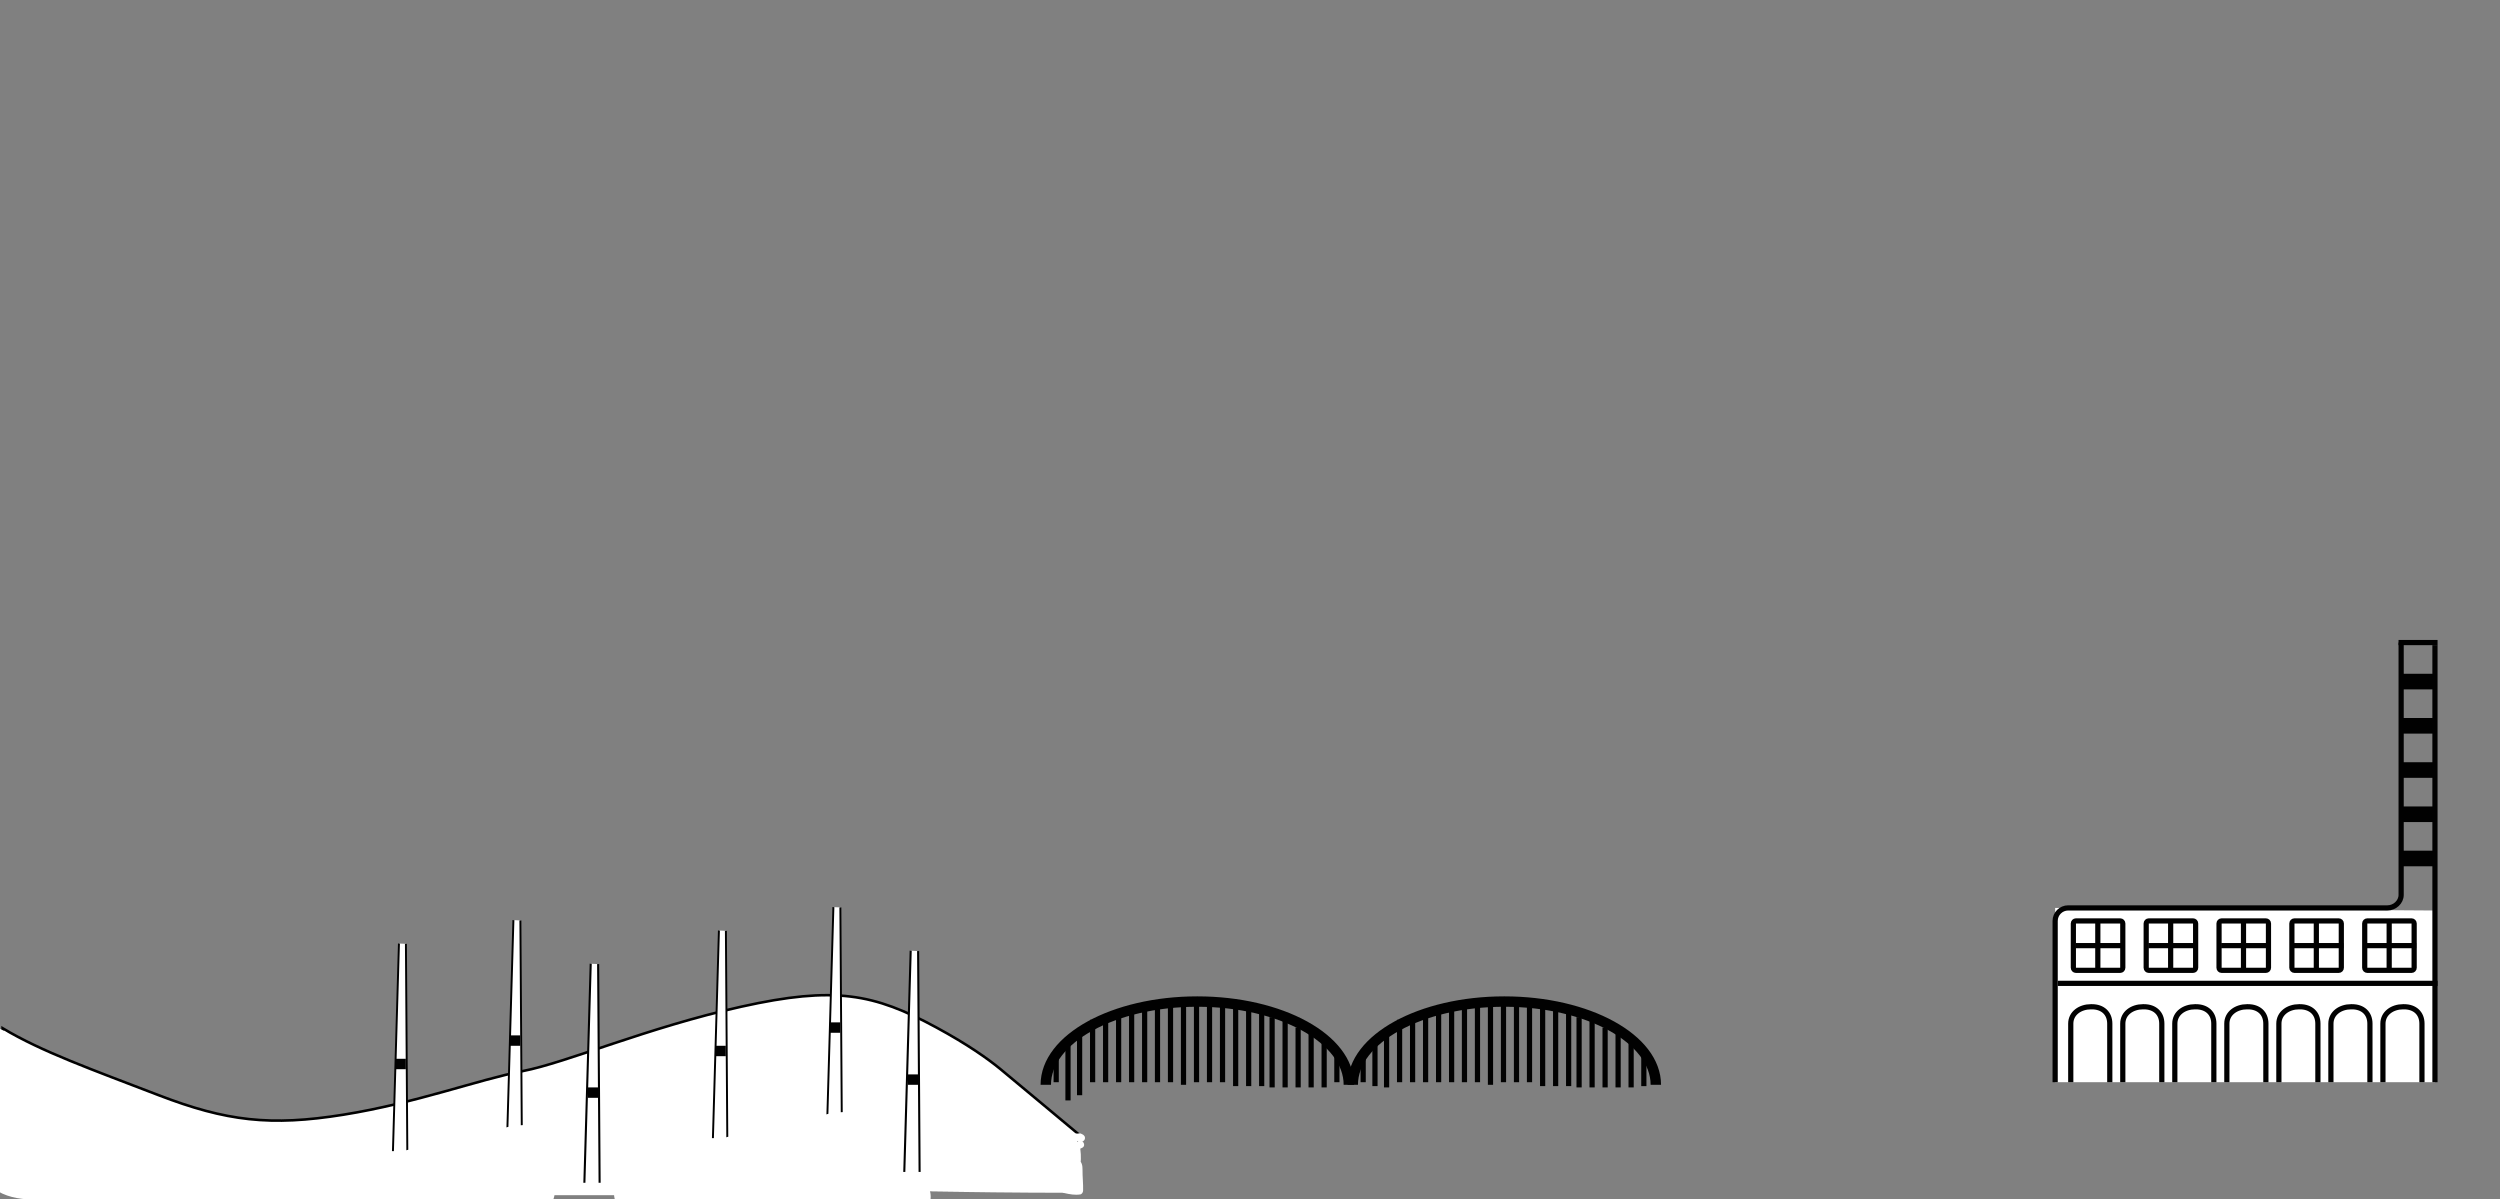 <?xml version="1.0" encoding="utf-8"?>
<!-- Generator: Adobe Illustrator 16.0.0, SVG Export Plug-In . SVG Version: 6.00 Build 0)  -->
<!DOCTYPE svg PUBLIC "-//W3C//DTD SVG 1.1//EN" "http://www.w3.org/Graphics/SVG/1.1/DTD/svg11.dtd">
<svg version="1.1" id="Layer_1" xmlns="http://www.w3.org/2000/svg" xmlns:xlink="http://www.w3.org/1999/xlink" x="0px" y="0px"
	 width="961px" height="461px" viewBox="0 0 961 461" enable-background="new 0 0 961 461" xml:space="preserve">
<rect x="0" y="0" width="961" height="461" fill="#808080" stroke="none"/>
<path fill="#010101" d="M583,417"/>
<path fill="none" stroke="#010101" stroke-miterlimit="10" d="M327.75,425.625"/>
<g>
	<polygon fill="#FFFFFF" points="936,416 790,416 790,349 936,350 	"/>
	<g>
		<path fill="none" stroke="#010101" stroke-width="2" stroke-miterlimit="10" d="M936,248v104c0,2.75,0,7.25,0,10v54"/>
	</g>
</g>
<g>
	<path fill="none" stroke="#010101" stroke-width="2" stroke-miterlimit="10" d="M790,416v-62c0-2.75,2.25-5,5-5h122.75
		c2.75,0,5.25-2.25,5.25-5v-97"/>
</g>
<g>
	<g>
		<path fill="none" stroke="#010101" stroke-width="2" stroke-miterlimit="10" d="M916,416v-22.498c0-4.072,3.676-6.502,7.748-6.502
			h0.379c4.072,0,6.873,2.43,6.873,6.502V416"/>
	</g>
	<g>
		<path fill="none" stroke="#010101" stroke-width="2" stroke-miterlimit="10" d="M896,416v-22.498c0-4.072,3.676-6.502,7.748-6.502
			h0.379c4.072,0,6.873,2.43,6.873,6.502V416"/>
	</g>
	<g>
		<path fill="none" stroke="#010101" stroke-width="2" stroke-miterlimit="10" d="M876,416v-22.498c0-4.072,3.676-6.502,7.748-6.502
			h0.379c4.072,0,6.873,2.43,6.873,6.502V416"/>
	</g>
	<g>
		<path fill="none" stroke="#010101" stroke-width="2" stroke-miterlimit="10" d="M856,416v-22.498c0-4.072,3.676-6.502,7.748-6.502
			h0.379c4.072,0,6.873,2.43,6.873,6.502V416"/>
	</g>
	<g>
		<path fill="none" stroke="#010101" stroke-width="2" stroke-miterlimit="10" d="M836,416v-22.498c0-4.072,3.676-6.502,7.748-6.502
			h0.379c4.072,0,6.873,2.43,6.873,6.502V416"/>
	</g>
	<g>
		<path fill="none" stroke="#010101" stroke-width="2" stroke-miterlimit="10" d="M816,416v-22.498c0-4.072,3.676-6.502,7.748-6.502
			h0.379c4.072,0,6.873,2.43,6.873,6.502V416"/>
	</g>
	<g>
		<path fill="none" stroke="#010101" stroke-width="2" stroke-miterlimit="10" d="M796,416v-22.498c0-4.072,3.676-6.502,7.748-6.502
			h0.379c4.072,0,6.873,2.43,6.873,6.502V416"/>
	</g>
</g>
<line fill="none" stroke="#010101" stroke-width="2" stroke-miterlimit="10" x1="791" y1="378" x2="937" y2="378"/>
<path fill="none" stroke="#010101" stroke-width="2" stroke-miterlimit="10" d="M811.5,353.167"/>
<line fill="none" stroke="#010101" stroke-width="2" stroke-miterlimit="10" x1="922" y1="247" x2="937" y2="247"/>
<g>
	<g>
		<rect x="923" y="327" fill="#010101" width="13" height="6"/>
	</g>
	<g>
		<rect x="923" y="310" fill="#010101" width="13" height="6"/>
	</g>
	<g>
		<rect x="923" y="293" fill="#010101" width="13" height="6"/>
	</g>
	<g>
		<rect x="923" y="276" fill="#010101" width="13" height="6"/>
	</g>
	<g>
		<rect x="923" y="259" fill="#010101" width="13" height="6"/>
	</g>
</g>
<g>
	<g>
		<g>
			<g>
				<path fill="none" stroke="#010101" stroke-width="2" stroke-miterlimit="10" d="M928,372c0,0.55-0.45,1-1,1h-17
					c-0.55,0-1-0.45-1-1v-17c0-0.55,0.45-1,1-1h17c0.55,0,1,0.45,1,1V372z"/>
			</g>
			<line fill="none" stroke="#010101" stroke-width="2" stroke-miterlimit="10" x1="918.4" y1="354" x2="918.4" y2="373"/>
			<line fill="none" stroke="#010101" stroke-width="2" stroke-miterlimit="10" x1="928.793" y1="363.5" x2="909.793" y2="363.5"/>
		</g>
	</g>
	<g>
		<g>
			<g>
				<path fill="none" stroke="#010101" stroke-width="2" stroke-miterlimit="10" d="M900,372c0,0.55-0.45,1-1,1h-17
					c-0.55,0-1-0.45-1-1v-17c0-0.55,0.45-1,1-1h17c0.55,0,1,0.45,1,1V372z"/>
			</g>
			<line fill="none" stroke="#010101" stroke-width="2" stroke-miterlimit="10" x1="890.4" y1="354" x2="890.4" y2="373"/>
			<line fill="none" stroke="#010101" stroke-width="2" stroke-miterlimit="10" x1="900.793" y1="363.5" x2="881.793" y2="363.5"/>
		</g>
	</g>
	<g>
		<g>
			<g>
				<path fill="none" stroke="#010101" stroke-width="2" stroke-miterlimit="10" d="M872,372c0,0.55-0.45,1-1,1h-17
					c-0.55,0-1-0.45-1-1v-17c0-0.55,0.45-1,1-1h17c0.55,0,1,0.45,1,1V372z"/>
			</g>
			<line fill="none" stroke="#010101" stroke-width="2" stroke-miterlimit="10" x1="862.4" y1="354" x2="862.4" y2="373"/>
			<line fill="none" stroke="#010101" stroke-width="2" stroke-miterlimit="10" x1="872.793" y1="363.5" x2="853.793" y2="363.5"/>
		</g>
	</g>
	<g>
		<g>
			<g>
				<path fill="none" stroke="#010101" stroke-width="2" stroke-miterlimit="10" d="M844,372c0,0.55-0.45,1-1,1h-17
					c-0.55,0-1-0.45-1-1v-17c0-0.55,0.45-1,1-1h17c0.55,0,1,0.45,1,1V372z"/>
			</g>
			<line fill="none" stroke="#010101" stroke-width="2" stroke-miterlimit="10" x1="834.4" y1="354" x2="834.4" y2="373"/>
			<line fill="none" stroke="#010101" stroke-width="2" stroke-miterlimit="10" x1="844.793" y1="363.5" x2="825.793" y2="363.5"/>
		</g>
	</g>
	<g>
		<g>
			<g>
				<path fill="none" stroke="#010101" stroke-width="2" stroke-miterlimit="10" d="M816,372c0,0.55-0.45,1-1,1h-17
					c-0.55,0-1-0.45-1-1v-17c0-0.55,0.45-1,1-1h17c0.55,0,1,0.45,1,1V372z"/>
			</g>
			<line fill="none" stroke="#010101" stroke-width="2" stroke-miterlimit="10" x1="806.4" y1="354" x2="806.4" y2="373"/>
			<line fill="none" stroke="#010101" stroke-width="2" stroke-miterlimit="10" x1="816.793" y1="363.5" x2="797.793" y2="363.5"/>
		</g>
	</g>
</g>
<path fill="none" stroke="#010101" stroke-width="2" stroke-miterlimit="10" d="M406.667,417"/>
<path fill="none" stroke="#010101" stroke-width="2" stroke-miterlimit="10" d="M168,397"/>
<path fill="none" stroke="#010101" stroke-width="2" stroke-miterlimit="10" d="M256,391"/>
<path fill="#FFFFFF" stroke="#010101" stroke-width="2" stroke-miterlimit="10" d="M366.074,421"/>
<path fill="#FFFFFF" stroke="#010101" stroke-miterlimit="10" d="M414.88,436.234c0,0-25.782-21.553-30.417-25.352
	c-4.736-3.881-12.429-9.371-24.558-15.941c-24-13-38.953-15.971-74.953-7.971c-36,8-67.123,21.515-84.05,24.765
	S159.988,424,131.988,428.496s-44.994,2.5-70.994-7.5s-44.997-16.748-59.997-25.748L0,457.5h414.5V436L414.88,436.234"/>
<path fill="none" stroke="#010101" stroke-width="2" stroke-miterlimit="10" d="M646.75,417.006"/>
<g>
	<path fill="none" stroke="#010101" stroke-width="4" stroke-miterlimit="10" d="M513,401"/>
	<path fill="none" stroke="#010101" stroke-width="4" stroke-miterlimit="10" d="M409,401"/>
	<path fill="none" stroke="#010101" stroke-width="4" stroke-miterlimit="10" d="M402,417c0-17.673,26.079-32,58.25-32
		c32.17,0,58.25,14.327,58.25,32"/>
	<line fill="none" stroke="#010101" stroke-width="2" stroke-miterlimit="10" x1="406" y1="406" x2="406" y2="416"/>
	<line fill="none" stroke="#010101" stroke-width="2" stroke-miterlimit="10" x1="415" y1="397" x2="415" y2="421"/>
	<line fill="none" stroke="#010101" stroke-width="2" stroke-miterlimit="10" x1="420" y1="392" x2="420" y2="416"/>
	<line fill="none" stroke="#010101" stroke-width="2" stroke-miterlimit="10" x1="425" y1="392" x2="425" y2="416"/>
	<line fill="none" stroke="#010101" stroke-width="2" stroke-miterlimit="10" x1="430" y1="389" x2="430" y2="416"/>
	<line fill="none" stroke="#010101" stroke-width="2" stroke-miterlimit="10" x1="435" y1="387" x2="435" y2="416"/>
	<line fill="none" stroke="#010101" stroke-width="2" stroke-miterlimit="10" x1="440" y1="387" x2="440" y2="416"/>
	<line fill="none" stroke="#010101" stroke-width="2" stroke-miterlimit="10" x1="509" y1="401" x2="509" y2="418"/>
	<line fill="none" stroke="#010101" stroke-width="2" stroke-miterlimit="10" x1="504" y1="397" x2="504" y2="418"/>
	<line fill="none" stroke="#010101" stroke-width="2" stroke-miterlimit="10" x1="499" y1="395" x2="499" y2="418"/>
	<line fill="none" stroke="#010101" stroke-width="2" stroke-miterlimit="10" x1="494" y1="391" x2="494" y2="418"/>
	<line fill="none" stroke="#010101" stroke-width="2" stroke-miterlimit="10" x1="489" y1="391" x2="489" y2="418"/>
	<line fill="none" stroke="#010101" stroke-width="2" stroke-miterlimit="10" x1="410.537" y1="399" x2="410.537" y2="423"/>
	<line fill="none" stroke="#010101" stroke-width="2" stroke-miterlimit="10" x1="444.941" y1="386.5" x2="444.941" y2="416"/>
	<line fill="none" stroke="#010101" stroke-width="2" stroke-miterlimit="10" x1="449.941" y1="387" x2="449.941" y2="416"/>
	<line fill="none" stroke="#010101" stroke-width="2" stroke-miterlimit="10" x1="454.941" y1="387" x2="454.941" y2="417"/>
	<line fill="none" stroke="#010101" stroke-width="2" stroke-miterlimit="10" x1="459.941" y1="384" x2="459.941" y2="416"/>
	<line fill="none" stroke="#010101" stroke-width="2" stroke-miterlimit="10" x1="464.941" y1="384" x2="464.941" y2="416"/>
	<line fill="none" stroke="#010101" stroke-width="2" stroke-miterlimit="10" x1="469.941" y1="385" x2="469.941" y2="416"/>
	<line fill="none" stroke="#010101" stroke-width="2" stroke-miterlimit="10" x1="474.986" y1="385.5" x2="474.986" y2="417.5"/>
	<line fill="none" stroke="#010101" stroke-width="2" stroke-miterlimit="10" x1="479.986" y1="387" x2="479.986" y2="417.5"/>
	<line fill="none" stroke="#010101" stroke-width="2" stroke-miterlimit="10" x1="484.986" y1="388.25" x2="484.986" y2="417.5"/>
	<line fill="none" stroke="#010101" stroke-width="2" stroke-miterlimit="10" x1="513.893" y1="406" x2="513.893" y2="416"/>
</g>
<g>
	<path fill="none" stroke="#010101" stroke-width="4" stroke-miterlimit="10" d="M631,401"/>
	<path fill="none" stroke="#010101" stroke-width="4" stroke-miterlimit="10" d="M527,401"/>
	<path fill="none" stroke="#010101" stroke-width="4" stroke-miterlimit="10" d="M520,417c0-17.673,26.079-32,58.25-32
		c32.17,0,58.25,14.327,58.25,32"/>
	<line fill="none" stroke="#010101" stroke-width="2" stroke-miterlimit="10" x1="524" y1="406" x2="524" y2="416"/>
	<line fill="none" stroke="#010101" stroke-width="2" stroke-miterlimit="10" x1="533" y1="397" x2="533" y2="418"/>
	<line fill="none" stroke="#010101" stroke-width="2" stroke-miterlimit="10" x1="538" y1="392" x2="538" y2="416"/>
	<line fill="none" stroke="#010101" stroke-width="2" stroke-miterlimit="10" x1="543" y1="392" x2="543" y2="416"/>
	<line fill="none" stroke="#010101" stroke-width="2" stroke-miterlimit="10" x1="548" y1="389" x2="548" y2="416"/>
	<line fill="none" stroke="#010101" stroke-width="2" stroke-miterlimit="10" x1="553" y1="387" x2="553" y2="416"/>
	<line fill="none" stroke="#010101" stroke-width="2" stroke-miterlimit="10" x1="558" y1="387" x2="558" y2="416"/>
	<line fill="none" stroke="#010101" stroke-width="2" stroke-miterlimit="10" x1="627" y1="401" x2="627" y2="418"/>
	<line fill="none" stroke="#010101" stroke-width="2" stroke-miterlimit="10" x1="622" y1="397" x2="622" y2="418"/>
	<line fill="none" stroke="#010101" stroke-width="2" stroke-miterlimit="10" x1="617" y1="395" x2="617" y2="418"/>
	<line fill="none" stroke="#010101" stroke-width="2" stroke-miterlimit="10" x1="612" y1="391" x2="612" y2="418"/>
	<line fill="none" stroke="#010101" stroke-width="2" stroke-miterlimit="10" x1="607" y1="391" x2="607" y2="418"/>
	<line fill="none" stroke="#010101" stroke-width="2" stroke-miterlimit="10" x1="528.537" y1="399" x2="528.537" y2="417.5"/>
	<line fill="none" stroke="#010101" stroke-width="2" stroke-miterlimit="10" x1="562.941" y1="386.5" x2="562.941" y2="416"/>
	<line fill="none" stroke="#010101" stroke-width="2" stroke-miterlimit="10" x1="567.941" y1="387" x2="567.941" y2="416"/>
	<line fill="none" stroke="#010101" stroke-width="2" stroke-miterlimit="10" x1="572.941" y1="387" x2="572.941" y2="417"/>
	<line fill="none" stroke="#010101" stroke-width="2" stroke-miterlimit="10" x1="577.941" y1="384" x2="577.941" y2="416"/>
	<line fill="none" stroke="#010101" stroke-width="2" stroke-miterlimit="10" x1="582.941" y1="384" x2="582.941" y2="416"/>
	<line fill="none" stroke="#010101" stroke-width="2" stroke-miterlimit="10" x1="587.941" y1="385" x2="587.941" y2="416"/>
	<line fill="none" stroke="#010101" stroke-width="2" stroke-miterlimit="10" x1="592.986" y1="385.5" x2="592.986" y2="417.5"/>
	<line fill="none" stroke="#010101" stroke-width="2" stroke-miterlimit="10" x1="597.986" y1="387" x2="597.986" y2="417.5"/>
	<line fill="none" stroke="#010101" stroke-width="2" stroke-miterlimit="10" x1="602.986" y1="388.25" x2="602.986" y2="417.5"/>
	<line fill="none" stroke="#010101" stroke-width="2" stroke-miterlimit="10" x1="631.893" y1="406" x2="631.89" y2="417.5"/>
</g>
<path fill="#FFFFFF" stroke="#010101" stroke-width="2" stroke-miterlimit="10" d="M285,417"/>
<path fill="#FFFFFF" stroke="#010101" stroke-width="2" stroke-miterlimit="10" d="M204,386.5"/>
<path fill="none" stroke="#010101" stroke-width="2" stroke-miterlimit="10" d="M420,442.425"/>
<path fill="none" stroke="#010101" stroke-width="2" stroke-miterlimit="10" d="M390.087,416"/>
<path fill="none" stroke="#010101" stroke-miterlimit="10" d="M420,440.763"/>
<polyline fill="#FFFFFF" stroke="#010101" stroke-width="0.75" stroke-miterlimit="10" points="320.357,348.688 318.016,429.5 
	323.579,429.5 323.035,348.818 "/>
<polyline fill="none" points="320.357,348.688 321.13,348.63 321.891,348.659 322.38,348.63 322.969,348.659 323.037,349.031 "/>
<polyline fill="#010101" points="323,393 323,397 319,397 319,393 "/>
<polyline fill="#FFFFFF" stroke="#010101" stroke-width="0.799" stroke-miterlimit="10" points="350.072,365.455 347.579,451.5 
	353.503,451.5 352.924,365.594 "/>
<polyline fill="none" points="350.072,365.455 350.895,365.393 351.705,365.424 352.226,365.393 352.853,365.424 352.926,365.82 "/>
<polyline fill="#010101" points="353,413 353,417 349,417 349,413 "/>
<polyline fill="#FFFFFF" stroke="#010101" stroke-width="0.75" stroke-miterlimit="10" points="276.357,357.688 274.016,438.5 
	279.579,438.5 279.035,357.818 "/>
<polyline fill="none" points="276.357,357.688 277.13,357.63 277.891,357.659 278.38,357.63 278.969,357.659 279.037,358.031 "/>
<polyline fill="#010101" points="279,402 279,406 275,406 275,402 "/>
<g>
	<g>
		<path fill="#FFFFFF" d="M286,436.5c-2.897,0.003-5.618,0.189-8.399,1.054c-1.602,0.498-1.326,2.946,0.399,2.946
			c0.667,0,1.333,0,2,0c1.935,0,1.935-3,0-3c-2.333,0-4.667,0-7,0c-1.935,0-1.935,3,0,3c2.333,0,4.667,0,7,0c1.935,0,1.935-3,0-3
			c-0.667,0-1.333,0-2,0c0.133,0.982,0.266,1.964,0.399,2.946c2.529-0.786,4.97-0.943,7.601-0.946
			C287.935,439.498,287.935,436.498,286,436.5L286,436.5z"/>
	</g>
</g>
<g>
	<g>
		<path fill="#FFFFFF" d="M355,450.5c-4,0-8,0-12,0c-1.935,0-1.935,3,0,3c4,0,8,0,12,0C356.935,453.5,356.935,450.5,355,450.5
			L355,450.5z"/>
	</g>
</g>
<g>
	<g>
		<path fill="#FFFFFF" d="M324,427.5c-4.512,0.08-8.706,1.252-12.757,3.205c-1.742,0.84-0.22,3.426,1.514,2.59
			c3.573-1.723,7.268-2.724,11.243-2.795C325.933,430.466,325.936,427.466,324,427.5L324,427.5z"/>
	</g>
</g>
<polyline fill="#FFFFFF" stroke="#010101" stroke-width="0.75" stroke-miterlimit="10" points="197.357,353.688 195.016,434.5 
	200.579,434.5 200.035,353.818 "/>
<polyline fill="none" points="197.357,353.688 198.13,353.63 198.891,353.659 199.38,353.63 199.969,353.659 200.037,354.031 "/>
<polyline fill="#010101" points="200,398 200,402 196,402 196,398 "/>
<polyline fill="#FFFFFF" stroke="#010101" stroke-width="0.799" stroke-miterlimit="10" points="227.072,370.455 224.579,456.5 
	230.503,456.5 229.923,370.594 "/>
<polyline fill="none" points="227.072,370.455 227.895,370.393 228.705,370.424 229.226,370.393 229.853,370.424 229.926,370.82 "/>
<polyline fill="#010101" points="230,418 230,422 226,422 226,418 "/>
<polyline fill="#FFFFFF" stroke="#010101" stroke-width="0.75" stroke-miterlimit="10" points="153.357,362.688 151.016,443.5 
	156.579,443.5 156.035,362.818 "/>
<polyline fill="none" points="153.357,362.688 154.13,362.63 154.891,362.659 155.38,362.63 155.969,362.659 156.037,363.031 "/>
<polyline fill="#010101" points="156,407 156,411 152,411 152,407 "/>
<g>
	<g>
		<path fill="#FFFFFF" d="M163,441.5c-2.897,0.003-5.618,0.189-8.399,1.054c-1.602,0.498-1.326,2.946,0.399,2.946
			c0.667,0,1.333,0,2,0c1.935,0,1.935-3,0-3c-2.333,0-4.667,0-7,0c-1.935,0-1.935,3,0,3c2.333,0,4.667,0,7,0c1.935,0,1.935-3,0-3
			c-0.667,0-1.333,0-2,0c0.133,0.982,0.266,1.964,0.399,2.946c2.529-0.786,4.97-0.943,7.601-0.946
			C164.935,444.498,164.935,441.498,163,441.5L163,441.5z"/>
	</g>
</g>
<g>
	<g>
		<path fill="#FFFFFF" d="M201,432.5c-4.512,0.08-8.706,1.252-12.757,3.205c-1.743,0.84-0.22,3.426,1.514,2.59
			c3.573-1.723,7.268-2.724,11.243-2.795C202.932,435.466,202.936,432.466,201,432.5L201,432.5z"/>
	</g>
</g>
<g>
	<g>
		<path fill="#FFFFFF" d="M391.18,421.242c1.935,0,1.935-3,0-3S389.245,421.242,391.18,421.242L391.18,421.242z"/>
	</g>
</g>
<g>
	<g>
		<path fill="#FFFFFF" d="M413.663,438.729c0.279,0.002,0.557,0.014,0.835,0.034c-0.005,0,0.529,0.066,0.242,0.023
			c0.144,0.021,0.285,0.053,0.427,0.086c0.795,0.187,1.622-0.237,1.845-1.048c0.236-0.858-0.291-1.537-1.048-1.845
			c0.114,0.038,0.087,0.021-0.084-0.053c-0.167-0.072-0.336-0.143-0.506-0.21c-0.76-0.306-1.646,0.327-1.845,1.048
			c-0.235,0.856,0.29,1.54,1.048,1.845c-0.114-0.04-0.087-0.022,0.084,0.052c0.167,0.072,0.336,0.143,0.506,0.211
			c0.266-0.964,0.531-1.929,0.797-2.893c-0.75-0.176-1.531-0.245-2.301-0.251c-0.817-0.007-1.5,0.688-1.5,1.5
			C412.163,438.052,412.846,438.722,413.663,438.729L413.663,438.729z"/>
	</g>
</g>
<g>
	<g>
		<path fill="#FFFFFF" d="M414.48,438.623c-0.74,0.445-1.539,0.745-2.396,0.898c0.486,0.836,0.973,1.671,1.459,2.507
			c0.151-0.09,0.303-0.181,0.453-0.271c-0.615-0.349-1.229-0.698-1.845-1.048c0.271,2.001,0.6,3.943,0.263,5.96
			c-0.121,0.722,0.089,1.267,0.689,1.693c0.311,0.222-0.014,2.775-0.027,3.226c-0.059,2.032,0.333,4.061,0.268,6.106
			c0.367-0.482,0.734-0.964,1.102-1.446c-1.527,0.227-3.038-0.197-4.517-0.524c-1.885-0.418-2.686,2.475-0.797,2.893
			c2.067,0.458,3.999,0.838,6.11,0.524c0.664-0.099,1.082-0.84,1.102-1.446c0.086-2.682-0.252-5.345-0.223-8.028
			c0.017-1.539-0.201-2.968-1.504-3.894c0.23,0.564,0.46,1.129,0.689,1.693c0.43-2.572,0.085-4.993-0.263-7.554
			c-0.113-0.836-1.133-1.211-1.845-1.048c-0.883,0.202-1.185,0.359-1.777,1.042c-1.003,1.154-0.04,2.809,1.459,2.507
			c1.14-0.229,2.074-0.67,3.113-1.201C417.718,440.332,416.199,437.744,414.48,438.623L414.48,438.623z"/>
	</g>
</g>
<g>
	<g>
		<path fill="#FFFFFF" d="M409,455.5c-35.836-0.018-71.664-0.981-107.5-1c-1.935-0.001-1.935,2.999,0,3
			c35.836,0.019,71.664,0.982,107.5,1C410.935,458.501,410.935,455.501,409,455.5L409,455.5z"/>
	</g>
</g>
<g>
	<g>
		<path fill="#FFFFFF" d="M350.5,452.5c-17.95-0.038-35.863-1.184-53.805-1.535c-17.024-0.334-34.241,3.479-51.202,0.803
			c-4.035-0.636-8.052,0.97-9.226,5.238c-0.991,3.604,1.194,8.588,5.238,9.227c17.823,2.812,35.492-0.11,53.375-0.275
			c18.531-0.172,37.077,1.503,55.619,1.543C360.174,467.521,360.172,452.521,350.5,452.5L350.5,452.5z"/>
	</g>
</g>
<g>
	<g>
		<path fill="#FFFFFF" d="M206,450.5c-24.193-0.065-48.308-2.434-72.5-2.5c-9.674-0.026-9.672,14.974,0,15
			c24.192,0.066,48.307,2.435,72.5,2.5C215.674,465.526,215.672,450.526,206,450.5L206,450.5z"/>
	</g>
</g>
<g>
	<g>
		<path fill="#FFFFFF" d="M130.5,452.5c-31.539-0.081-62.875-3.895-94.315-5.882c-6.379-0.403-12.677-0.631-19.063-0.44
			c-3.483,0.104-7.526,0.453-10.601-1.315c-3.553-2.044-3.029-9.307-3.01-12.616c0.043-7.523,0.773-14.737-0.279-22.24
			c-0.569-4.056-5.674-6.215-9.226-5.238c-4.319,1.188-5.806,5.181-5.238,9.227c1.871,13.343-4.006,28.529,5.746,39.995
			c7.504,8.823,19.671,7.082,29.986,7.011c17.532-0.12,35.354,2.387,52.813,3.813c17.699,1.445,35.422,2.642,53.188,2.688
			C140.174,467.525,140.172,452.525,130.5,452.5L130.5,452.5z"/>
	</g>
</g>
<g>
	<g>
		<path fill="#FFFFFF" d="M7.2,412.088c-0.493-1.527-1.141-2.962-1.984-4.322c-0.125-0.203-0.249-0.407-0.374-0.61
			c0.675,2.701,0.783,2.715,0.323,0.042c-0.209-1.024-0.447-1.477-0.959-2.608c-0.27-0.598-0.585-1.173-0.888-1.755
			c-0.231-0.444-0.816-1.955-0.006,0.115c-0.54-1.381-0.066,1.809,0.06,0.632c-0.341,1.262-0.683,2.523-1.024,3.785
			c-0.298,0.372-0.597,0.744-0.896,1.116c2.942-2.837,2.85-7.757,0-10.607c-2.929-2.929-7.665-2.835-10.606,0
			c-3.62,3.49-2.599,8.128-0.692,12.109c0.197,0.411,0.416,0.813,0.628,1.216c0.859,1.634-0.209-0.744-0.285-1.431
			c0.214,1.951,0.603,3.157,1.394,4.956c0.12,0.272,1.262,2.64,0.846,1.351c1.255,3.887,5.154,6.358,9.226,5.238
			C5.771,420.266,8.456,415.979,7.2,412.088L7.2,412.088z"/>
	</g>
</g>
<g>
	<g>
		<path fill="#FFFFFF" d="M4.428,406.236c-0.019-0.132-0.037-0.264-0.056-0.396c0.089,0.665,0.179,1.329,0.268,1.994
			c-0.071-0.804-0.076-1.61-0.175-2.412c-0.104-0.84-0.13-1.868-0.472-2.699c-0.146-0.354-0.255-0.67-0.324-1.047
			c0.089,0.665,0.179,1.329,0.268,1.994c0.007-0.123,0.013-0.246,0.02-0.369c-0.089,0.665-0.179,1.329-0.268,1.994
			c0.028-0.074,0.057-0.147,0.084-0.222c-0.252,0.598-0.504,1.194-0.756,1.792c0.046-0.075,0.092-0.149,0.138-0.224
			c-0.391,0.506-0.782,1.012-1.172,1.518c0.059-0.066,0.119-0.132,0.178-0.198c-0.506,0.392-1.012,0.782-1.518,1.173
			c0.068-0.048,0.136-0.096,0.204-0.144c-0.597,0.252-1.194,0.504-1.792,0.756c0.072-0.021,0.144-0.041,0.216-0.063
			c-1.329,0-2.658,0-3.987,0c0.071,0.017,0.142,0.032,0.213,0.048c-1.103-0.643-2.206-1.285-3.31-1.929
			c0.066,0.063,0.132,0.124,0.198,0.187c2.976,2.799,7.651,2.955,10.606,0c2.823-2.823,2.978-7.807,0-10.607
			c-3.266-3.071-8.495-3.295-11.616,0.171c-1.623,1.802-2.308,3.712-2.439,6.117c-0.084,1.533,0.536,2.401,0.795,3.745
			c-0.089-0.664-0.179-1.329-0.268-1.993c0.199,1.602,0.271,3.193,0.5,4.802c0.256,1.809,1.947,3.604,3.447,4.481
			c1.732,1.015,3.843,1.289,5.779,0.757c1.875-0.516,3.5-1.771,4.482-3.447C4.79,410.107,4.726,408.335,4.428,406.236L4.428,406.236
			z"/>
	</g>
</g>
<g>
	<g>
		<path fill="#FFFFFF" d="M-8.371,394.776c-4.068,0.671-8.158,1.467-11.336,4.321c-3.974,3.568-5.117,9.788-4.005,14.822
			c1.187,5.374,7.108,6.916,11.749,7.504c6.974,0.884,9.923-7.191,8.427-12.717c-0.688-2.538-1.965-4.43-3.575-6.458
			c-1.37-1.725-1.708-3.884-3.265-5.544c-4.674-4.983-12.093-3.469-15.458,2.148c-3.249,5.422-9.121,13.616-3.217,19.362
			c6.933,6.746,17.548-3.852,10.606-10.607c-0.059-0.057-0.117-0.114-0.176-0.171c0.643,1.104,1.286,2.206,1.929,3.31
			c0.187,0.874,0.182,1.745-0.015,2.613c0.071-0.349,0.74-1.884,0.048-0.333c0.46-1.03,1.022-2.019,1.578-2.999
			c0.484-0.856,1.001-1.695,1.521-2.53c1.006-1.618,1.061-0.669-0.425,0.12c-1.262,0.342-2.524,0.683-3.786,1.024
			c-0.162-0.009-0.324-0.018-0.486-0.025c-1.104-0.643-2.207-1.286-3.31-1.929c-0.61-0.651,0.576,1.574,0.521,1.446
			c0.381,0.89,0.991,1.679,1.56,2.452c1.762,2.397,0.636,0.703,1.656,2.302c-0.12-0.403-0.239-0.806-0.359-1.209
			c0.001,1.213,0.239,0.649,0.716-1.69c1.494-1.149,2.988-2.298,4.482-3.447c0.481-0.164,2.595,0.181,0.901-0.296
			c-2.078-0.585,1.328,0.954-0.342-0.265c0.897,0.896,1.794,1.794,2.69,2.69c0.732,1.484,0.337,2.544,0.721,0.923
			c0.476-1.321,0.27-1.123-0.619,0.595c-0.58,0.401-0.473,0.369,0.318-0.095c-0.746,0.396,1.734-0.313,2.08-0.382
			c0.946-0.189,1.907-0.315,2.858-0.472c4.039-0.666,6.235-5.603,5.238-9.227C-0.313,395.767-4.341,394.113-8.371,394.776
			L-8.371,394.776z"/>
	</g>
</g>
<rect x="212.948" y="455.156" fill="#FFFFFF" stroke="#FFFFFF" stroke-miterlimit="10" width="24.888" height="3.773"/>
</svg>
